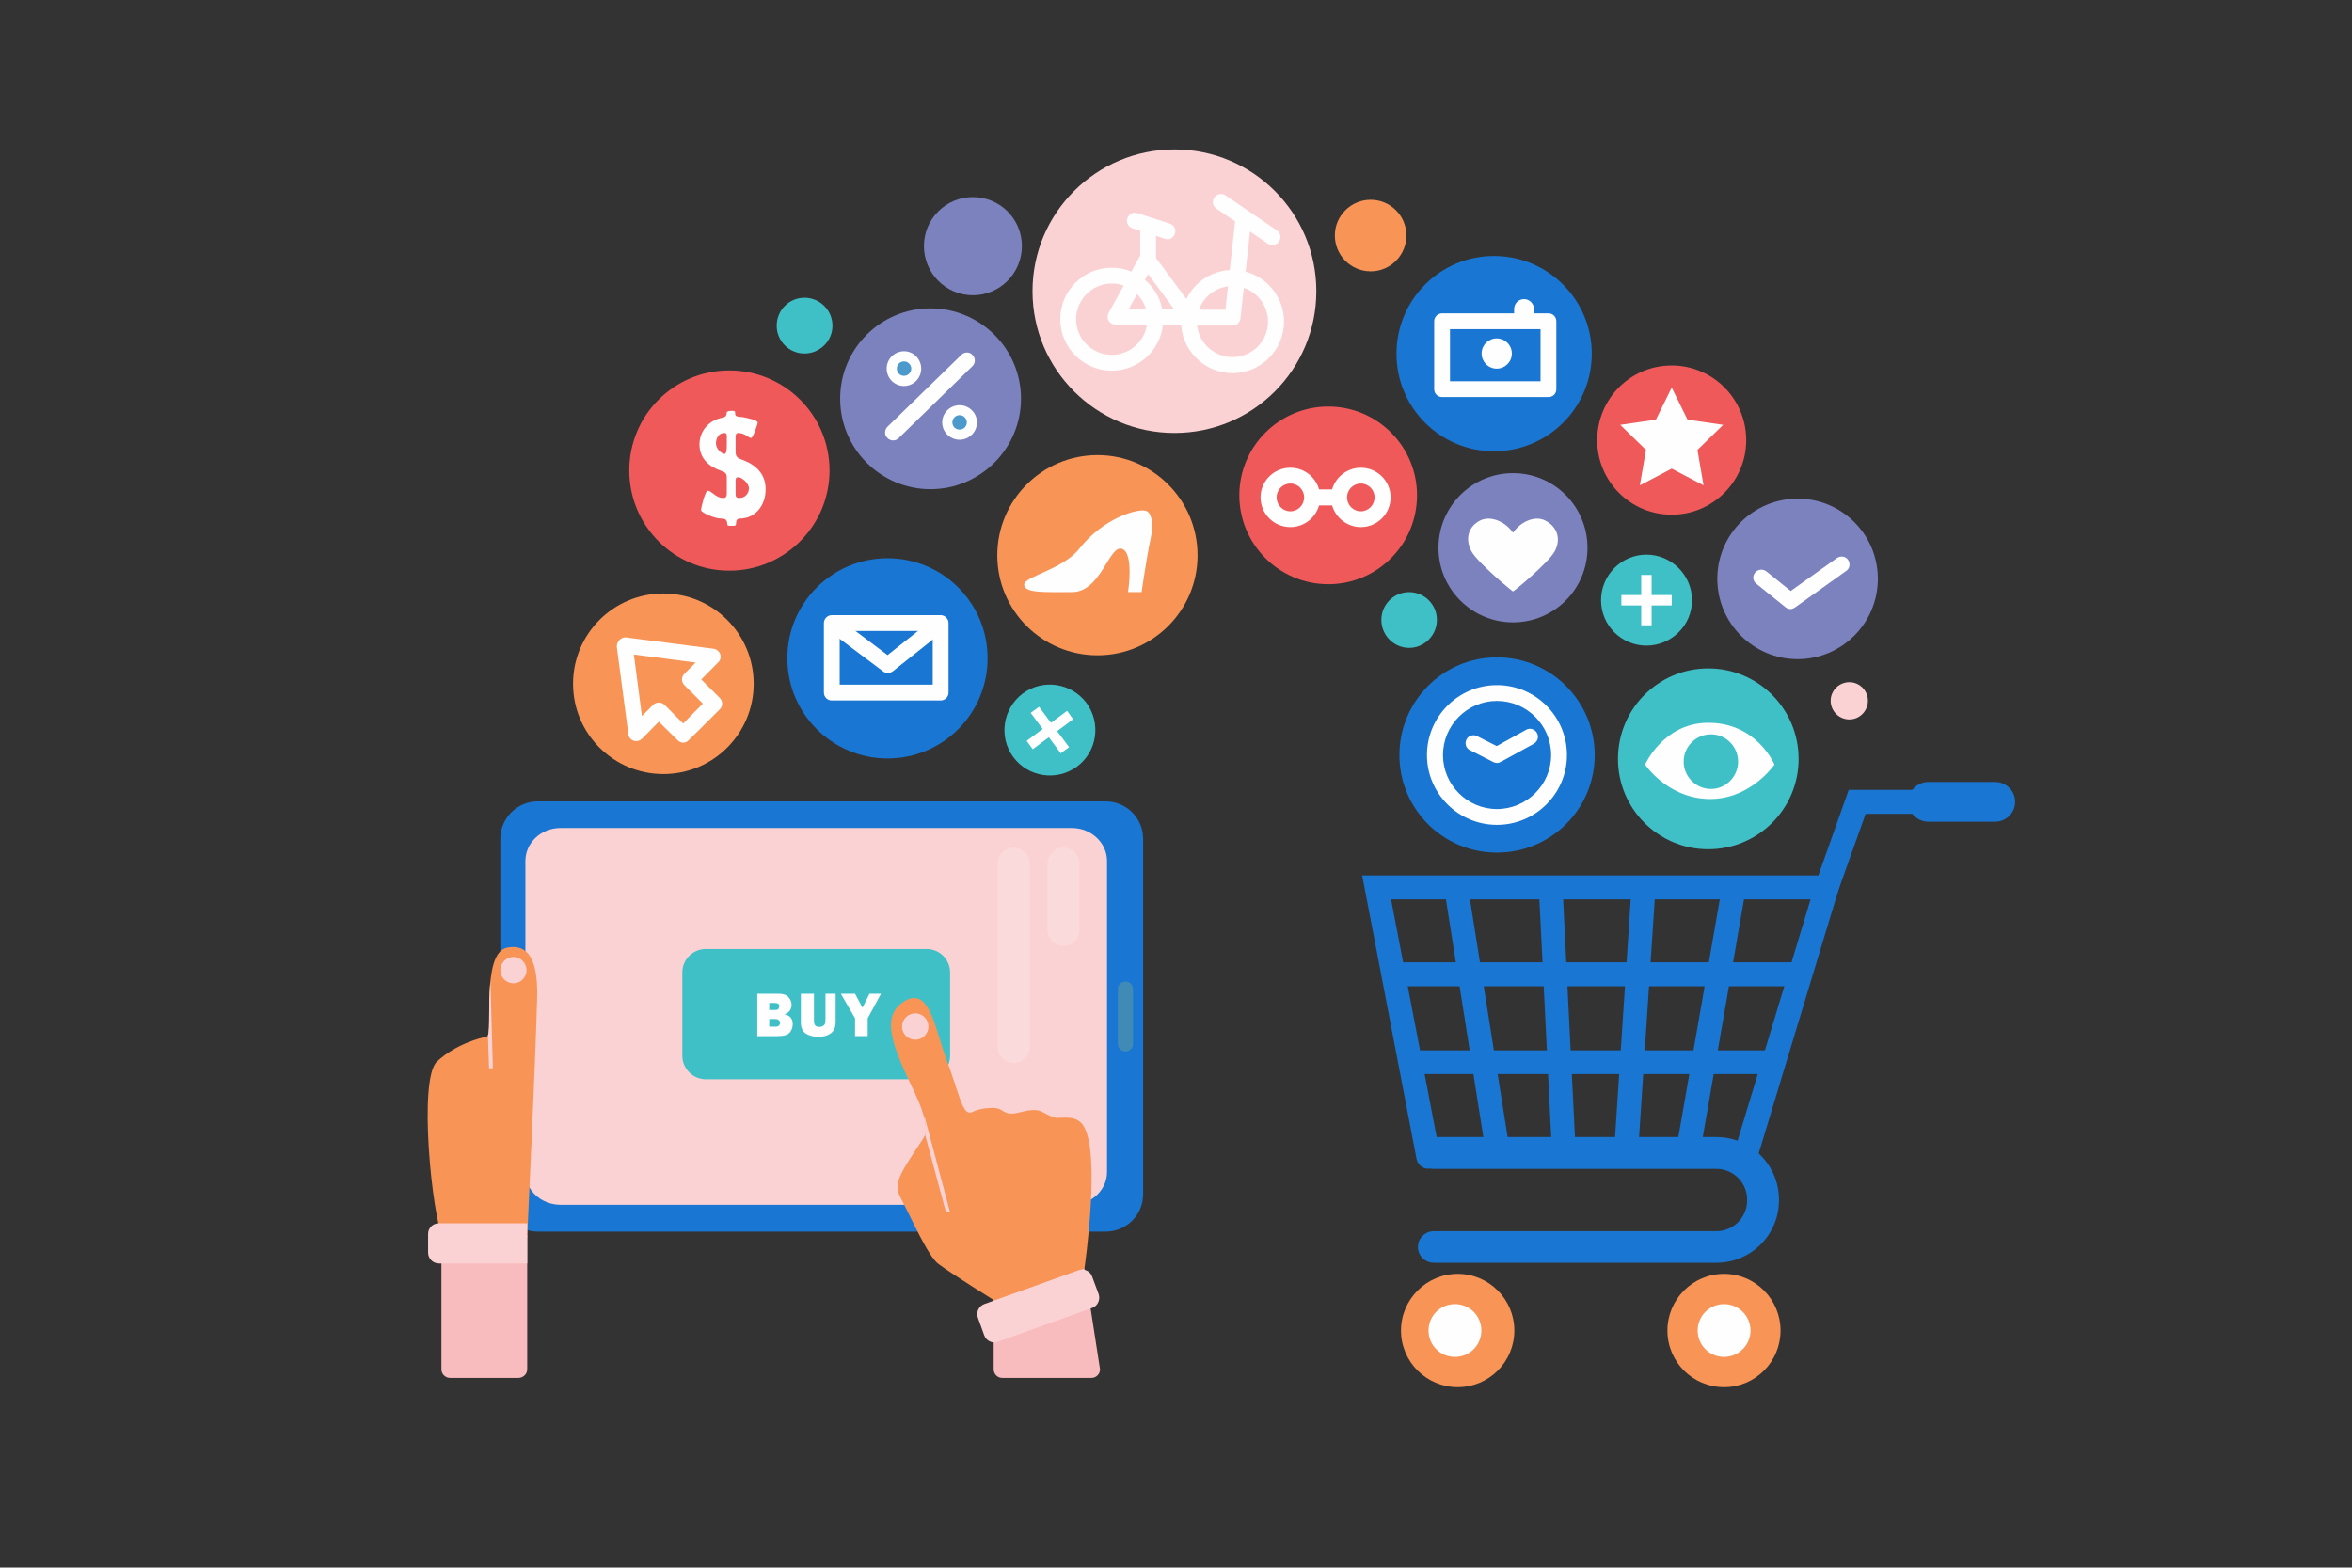 <?xml version="1.0" encoding="UTF-8"?>
<!DOCTYPE svg PUBLIC "-//W3C//DTD SVG 1.1//EN" "http://www.w3.org/Graphics/SVG/1.1/DTD/svg11.dtd">
<!-- Creator: CorelDRAW X8 -->
<svg xmlns="http://www.w3.org/2000/svg" xml:space="preserve" width="10.417in" height="6.944in" version="1.1" style="shape-rendering:geometricPrecision; text-rendering:geometricPrecision; image-rendering:optimizeQuality; fill-rule:evenodd; clip-rule:evenodd"
viewBox="0 0 10417 6944"
 xmlns:xlink="http://www.w3.org/1999/xlink">
 <rect x="0" y="0" width="10417" height="6944" fill="#333333" stroke="none"/>
 <defs>
  <style type="text/css">
   <![CDATA[
    .fil1 {fill:#FEFEFE;fill-rule:nonzero}
    .fil9 {fill:#FBDADB;fill-rule:nonzero}
    .fil5 {fill:#FBD2D3;fill-rule:nonzero}
    .fil8 {fill:#F9BCBE;fill-rule:nonzero}
    .fil7 {fill:#F79456;fill-rule:nonzero}
    .fil2 {fill:#F0595A;fill-rule:nonzero}
    .fil0 {fill:#7B82BE;fill-rule:nonzero}
    .fil3 {fill:#3FC0C7;fill-rule:nonzero}
    .fil11 {fill:#4C99CC;fill-rule:nonzero}
    .fil6 {fill:#3F8BB5;fill-rule:nonzero}
    .fil4 {fill:#1976D2;fill-rule:nonzero}
    .fil10 {fill:#1976D2;fill-rule:nonzero}
   ]]>
  </style>
 </defs>
 <g id="Layer_x0020_1">
  <path class="fil0" d="M8317 2564c0,196 -159,356 -355,356 -197,0 -356,-160 -356,-356 0,-196 159,-355 356,-355 196,0 355,159 355,355z"/>
  <path class="fil1" d="M7930 2698c-8,0 -16,-3 -22,-8l-129 -104c-16,-12 -18,-34 -6,-49 12,-15 34,-18 50,-6l108 87 205 -146c16,-11 38,-8 49,8 11,16 8,38 -8,49l-227 162c-6,4 -13,7 -20,7z"/>
  <path class="fil2" d="M7734 1950c0,182 -148,330 -330,330 -183,0 -330,-148 -330,-330 0,-183 147,-331 330,-331 182,0 330,148 330,331z"/>
  <polygon class="fil1" points="7404,1717 7474,1859 7632,1882 7518,1993 7545,2150 7404,2076 7263,2150 7290,1993 7176,1882 7334,1859 "/>
  <path class="fil0" d="M7031 2427c0,182 -147,330 -330,330 -182,0 -330,-148 -330,-330 0,-183 148,-331 330,-331 183,0 330,148 330,331z"/>
  <path class="fil1" d="M6846 2307c-49,-27 -114,7 -145,53 -30,-46 -98,-80 -148,-53 -52,28 -64,83 -36,135 28,52 184,180 184,178 1,2 157,-126 185,-178 28,-52 13,-107 -40,-135z"/>
  <path class="fil3" d="M7494 2659c0,111 -91,201 -202,201 -111,0 -201,-90 -201,-201 0,-111 90,-202 201,-202 111,0 202,91 202,202z"/>
  <polygon class="fil1" points="7269,2770 7315,2770 7315,2547 7269,2547 "/>
  <polygon class="fil1" points="7181,2682 7404,2682 7404,2636 7181,2636 "/>
  <path class="fil3" d="M4812 3114c66,90 47,216 -42,282 -90,66 -216,47 -282,-42 -66,-89 -47,-215 42,-282 89,-66 215,-47 282,42z"/>
  <polygon class="fil1" points="4735,3310 4698,3337 4565,3158 4602,3131 "/>
  <polygon class="fil1" points="4574,3319 4547,3282 4726,3149 4753,3186 "/>
  <path class="fil4" d="M4897 5456l-2515 0c-92,0 -166,-74 -166,-166l0 -1574c0,-92 74,-166 166,-166l2515 0c92,0 166,74 166,166l0 1574c0,92 -74,166 -166,166z"/>
  <path class="fil5" d="M4748 5337l-2266 0c-86,0 -155,-65 -155,-145l0 -1378c0,-80 69,-146 155,-146l2266 0c85,0 155,66 155,146l0 1378c0,80 -70,145 -155,145z"/>
  <path class="fil6" d="M4985 4348c18,0 33,15 33,33l0 244c0,18 -15,33 -33,33 -19,0 -34,-15 -34,-33l0 -244c0,-18 15,-33 34,-33z"/>
  <path class="fil3" d="M4104 4781l-978 0c-57,0 -104,-47 -104,-104l0 -369c0,-58 47,-104 104,-104l978 0c57,0 104,46 104,104l0 369c0,57 -47,104 -104,104z"/>
  <path class="fil7" d="M1963 5491c-50,-105 -111,-710 -28,-788 83,-78 194,-106 222,-111 28,-6 -28,-372 89,-394 65,-13 139,11 133,222 -7,278 -44,1060 -44,1060l-372 11z"/>
  <path class="fil5" d="M2166 4733l-5 -146c10,-26 1,-142 11,-242l11 387 -17 1z"/>
  <path class="fil5" d="M2332 4298c0,32 -26,58 -58,58 -32,0 -58,-26 -58,-58 0,-32 26,-59 58,-59 32,0 58,27 58,59z"/>
  <path class="fil8" d="M1955 5474l380 0 0 592c0,21 -18,38 -39,38l-302 0c-22,0 -39,-17 -39,-38l0 -592z"/>
  <path class="fil8" d="M4401 5474l402 145 69 447c0,21 -17,38 -38,38l-395 0c-21,0 -38,-17 -38,-38l0 -592z"/>
  <path class="fil7" d="M3986 5300c-33,-64 15,-121 105,-260 22,-34 4,-107 -40,-200 -94,-196 -157,-338 -45,-405 112,-67 134,120 187,262 54,143 67,232 103,232 12,0 23,-17 89,-21 58,-3 52,23 90,25 39,2 74,-22 123,-14 17,3 42,22 70,31 25,8 82,-13 119,23 97,91 16,646 16,646l-397 143c0,0 -179,-111 -250,-163 -45,-33 -116,-195 -170,-299z"/>
  <path class="fil5" d="M4190 5371l-93 -345c6,-19 4,-44 -4,-75l3 -1 111 417 -17 4z"/>
  <path class="fil5" d="M4112 4548c0,32 -26,58 -58,58 -32,0 -59,-26 -59,-58 0,-33 27,-59 59,-59 32,0 58,26 58,59z"/>
  <path class="fil5" d="M1944 5419l391 0 0 178 -391 0c-27,0 -48,-22 -48,-48l0 -83c0,-26 21,-47 48,-47z"/>
  <path class="fil5" d="M4837 5655l29 78c8,25 -4,52 -29,61l-418 150c-24,9 -51,-4 -60,-29l-28 -78c-9,-24 4,-51 28,-60l418 -150c25,-9 52,4 60,28z"/>
  <path class="fil1" d="M3407 4548l28 0c7,0 12,-2 15,-5 3,-3 5,-7 5,-12 0,-4 -2,-8 -5,-11 -3,-4 -9,-6 -17,-6l-26 0 0 34zm0 -74l26 0c7,0 12,-1 15,-5l4 -11c0,-10 -7,-15 -20,-15l-25 0 0 31zm-53 116l0 -188 95 0c20,0 34,5 43,15 9,10 14,22 14,35 0,9 -3,17 -8,25 -5,7 -13,13 -24,16 25,5 37,20 37,43 0,14 -4,27 -13,38 -9,11 -27,16 -55,16l-89 0z"/>
  <path class="fil1" d="M3701 4402l0 125c0,23 -7,40 -21,50 -14,11 -32,16 -55,16 -23,0 -42,-5 -57,-15 -14,-10 -21,-26 -21,-48l0 -128 58 0 0 121c0,9 2,15 6,20 4,4 10,6 18,6 7,0 13,-2 17,-5 5,-3 7,-6 8,-10 1,-4 2,-11 2,-22l0 -110 45 0z"/>
  <polygon class="fil1" points="3902,4402 3843,4511 3843,4590 3787,4590 3787,4511 3724,4402 3787,4402 3820,4464 3851,4402 "/>
  <path class="fil9" d="M4489 4709c-39,0 -71,-31 -71,-71l0 -812c0,-39 32,-71 71,-71 40,0 72,32 72,71l0 812c0,40 -32,71 -72,71z"/>
  <path class="fil9" d="M4710 4190c-39,0 -71,-32 -71,-72l0 -292c0,-39 32,-71 71,-71 40,0 71,32 71,71l0 292c0,40 -31,72 -71,72z"/>
  <path class="fil10" d="M7050 1567c0,239 -194,432 -433,432 -239,0 -432,-193 -432,-432 0,-239 193,-433 432,-433 239,0 433,194 433,433z"/>
  <path class="fil1" d="M6422 1689l401 0 0 -231 -401 0 0 231zm436 70l-471 0c-19,0 -35,-15 -35,-35l0 -301c0,-19 16,-35 35,-35l471 0c20,0 35,16 35,35l0 301c0,20 -15,35 -35,35z"/>
  <path class="fil1" d="M6696 1566c0,37 -30,67 -67,67 -37,0 -67,-30 -67,-67 0,-37 30,-67 67,-67 37,0 67,30 67,67z"/>
  <path class="fil1" d="M6750 1449c-25,0 -44,-20 -44,-44l0 -36c0,-24 19,-44 44,-44 24,0 44,20 44,44l0 36c0,24 -20,44 -44,44z"/>
  <path class="fil0" d="M4522 1766c0,221 -180,401 -401,401 -221,0 -400,-180 -400,-401 0,-221 179,-400 400,-400 221,0 401,179 401,400z"/>
  <path class="fil1" d="M3955 1951c-9,0 -18,-4 -25,-11 -14,-14 -13,-36 1,-50l327 -318c14,-14 36,-14 49,0 14,14 14,36 0,50l-327 319c-7,7 -16,10 -25,10z"/>
  <path class="fil1" d="M4080 1633c0,42 -34,77 -76,77 -43,0 -77,-35 -77,-77 0,-42 34,-77 77,-77 42,0 76,35 76,77z"/>
  <path class="fil1" d="M4327 1871c0,43 -35,77 -77,77 -42,0 -77,-34 -77,-77 0,-42 35,-76 77,-76 42,0 77,34 77,76z"/>
  <path class="fil11" d="M4282 1871c0,18 -14,32 -32,32 -18,0 -32,-14 -32,-32 0,-17 14,-32 32,-32 18,0 32,15 32,32z"/>
  <path class="fil11" d="M4036 1633c0,18 -15,32 -32,32 -18,0 -32,-14 -32,-32 0,-18 14,-32 32,-32 17,0 32,14 32,32z"/>
  <path class="fil3" d="M7966 3362c0,221 -179,400 -400,400 -221,0 -400,-179 -400,-400 0,-222 179,-401 400,-401 221,0 400,179 400,401z"/>
  <path class="fil1" d="M7859 3387c0,0 -111,163 -303,152 -176,-10 -270,-152 -270,-152 0,0 79,-179 270,-185 224,-6 303,185 303,185z"/>
  <path class="fil3" d="M7698 3374c0,66 -54,121 -120,121 -67,0 -121,-55 -121,-121 0,-67 54,-121 121,-121 66,0 120,54 120,121z"/>
  <path class="fil2" d="M3674 2084c0,245 -199,444 -444,444 -245,0 -443,-199 -443,-444 0,-245 198,-443 443,-443 245,0 444,198 444,443z"/>
  <path class="fil1" d="M3258 2184c0,13 0,22 16,22 26,0 43,-20 43,-43 0,-22 -31,-49 -48,-49 -12,0 -11,10 -11,21l0 49zm-39 -239c0,-16 2,-27 -11,-27 -25,0 -37,24 -37,46 0,26 27,47 38,47 8,0 10,-20 10,-36l0 -30zm0 184c0,-28 1,-34 -27,-44 -54,-19 -94,-56 -94,-116 0,-58 39,-107 103,-119 10,-3 16,-5 17,-19 0,-12 18,-11 28,-11 11,0 10,5 10,13 0,15 19,13 35,15 9,2 65,12 65,24 0,5 -21,68 -29,68 -13,0 -27,-22 -58,-22 -13,0 -11,19 -11,27l0 48c0,25 1,34 28,43 63,23 105,64 105,131 0,77 -50,130 -114,130 -12,0 -17,8 -17,21 0,14 -9,11 -20,11 -10,0 -19,3 -19,-9 -1,-18 -9,-23 -28,-23 -30,0 -88,-27 -88,-37 0,-13 19,-86 29,-86 20,0 34,32 70,32 16,0 15,-16 15,-26l0 -51z"/>
  <path class="fil7" d="M5304 2460c0,245 -199,443 -443,443 -245,0 -444,-198 -444,-443 0,-245 199,-444 444,-444 244,0 443,199 443,444z"/>
  <path class="fil1" d="M5076 2263c22,7 36,52 20,124 -16,72 -40,236 -40,236l-60 0c0,0 28,-176 -28,-192 -56,-16 -92,192 -220,192 -128,0 -208,4 -212,-32 -4,-36 172,-68 244,-160 106,-136 260,-180 296,-168z"/>
  <path class="fil10" d="M4374 2916c0,245 -198,444 -443,444 -245,0 -444,-199 -444,-444 0,-245 199,-443 444,-443 245,0 443,198 443,443z"/>
  <path class="fil1" d="M3719 3033l412 0 0 -238 -412 0 0 238zm447 70l-482 0c-19,0 -35,-15 -35,-35l0 -308c0,-19 16,-35 35,-35l482 0c19,0 35,16 35,35l0 308c0,20 -16,35 -35,35z"/>
  <path class="fil1" d="M3932 2981c-8,0 -15,-2 -21,-7l-248 -186 42 -56 226 170 213 -169 44 55 -234 186c-7,5 -14,7 -22,7z"/>
  <path class="fil10" d="M7063 3345c0,239 -194,432 -433,432 -239,0 -432,-193 -432,-432 0,-239 193,-433 432,-433 239,0 433,194 433,433z"/>
  <path class="fil1" d="M6630 3105c-132,0 -239,108 -239,240 0,131 107,239 239,239 132,0 240,-108 240,-239 0,-132 -108,-240 -240,-240zm0 549c-171,0 -310,-139 -310,-309 0,-171 139,-310 310,-310 171,0 310,139 310,310 0,170 -139,309 -310,309z"/>
  <path class="fil1" d="M6630 3380c-5,0 -11,-2 -16,-4l-104 -53c-17,-8 -24,-29 -15,-47 8,-17 30,-24 47,-15l87 44 130 -72c17,-10 39,-3 48,14 10,17 3,38 -14,48l-146 80c-5,3 -11,5 -17,5z"/>
  <path class="fil7" d="M3338 3029c0,221 -179,400 -400,400 -221,0 -400,-179 -400,-400 0,-221 179,-400 400,-400 221,0 400,179 400,400z"/>
  <path class="fil1" d="M3026 3290c-9,0 -18,-4 -25,-11l-83 -82 -75 76c-10,9 -24,13 -37,8 -12,-4 -22,-15 -23,-29l-51 -385c-2,-19 12,-37 31,-40 19,-2 37,11 39,31l41 314 50 -50c14,-13 36,-13 50,0l83 83 38 -39c14,-14 36,-14 50,0 14,14 14,36 0,50l-64 63c-6,7 -15,11 -24,11z"/>
  <path class="fil1" d="M3099 3216c-9,0 -18,-3 -25,-10 -13,-14 -13,-36 0,-50l39 -39 -82 -82c-14,-14 -14,-36 0,-50l50 -50 -315 -41c-19,-3 -33,-20 -30,-40 2,-19 20,-33 39,-30l386 50c13,2 24,11 29,24 4,13 1,27 -9,36l-75 76 82 82c14,14 14,36 0,50l-64 64c-7,7 -16,10 -25,10z"/>
  <path class="fil10" d="M7602 5594l-1251 0c-39,0 -71,-31 -71,-70 0,-39 32,-70 71,-70l1251 0c75,0 136,-61 136,-136l0 -4c0,-75 -61,-136 -136,-136l-1251 0c-39,0 -71,-31 -71,-70 0,-39 32,-71 71,-71l1251 0c153,0 277,124 277,277l0 4c0,152 -124,276 -277,276z"/>
  <path class="fil10" d="M7729 5177c-5,0 -10,0 -15,-2 -28,-8 -44,-38 -35,-66l340 -1125 -1858 0 217 1131c5,28 -13,56 -42,61 -29,6 -56,-13 -62,-41l-241 -1257 2129 0 -382 1262c-7,23 -28,37 -51,37z"/>
  <path class="fil10" d="M8090 3984c-6,0 -12,-1 -17,-3 -28,-10 -42,-40 -32,-68l147 -414 352 0c29,0 53,24 53,53 0,29 -24,53 -53,53l-277 0 -123 344c-8,21 -28,35 -50,35z"/>
  <path class="fil10" d="M8837 3640l-296 0c-49,0 -89,-39 -89,-88 0,-49 40,-88 89,-88l296 0c48,0 88,39 88,88 0,49 -40,88 -88,88z"/>
  <path class="fil7" d="M7385 5894c0,139 112,251 251,251 138,0 250,-112 250,-251 0,-138 -112,-251 -250,-251 -139,0 -251,113 -251,251z"/>
  <path class="fil7" d="M6205 5894c0,139 113,251 251,251 139,0 251,-112 251,-251 0,-138 -112,-251 -251,-251 -138,0 -251,113 -251,251z"/>
  <path class="fil1" d="M7519 5894c0,65 52,117 117,117 64,0 117,-52 117,-117 0,-65 -53,-117 -117,-117 -65,0 -117,52 -117,117z"/>
  <path class="fil1" d="M6327 5894c0,65 52,117 117,117 65,0 117,-52 117,-117 0,-65 -52,-117 -117,-117 -65,0 -117,52 -117,117z"/>
  <path class="fil10" d="M7478 5147l-9 0c-29,-5 -49,-33 -44,-62l195 -1118c5,-29 32,-48 61,-43 29,5 48,32 43,61l-194 1119c-5,25 -27,43 -52,43z"/>
  <path class="fil10" d="M7204 5123l-4 0c-29,-2 -51,-27 -49,-56l73 -1107c2,-29 27,-51 56,-49 30,2 52,27 50,56l-73 1107c-2,28 -25,49 -53,49z"/>
  <path class="fil10" d="M6632 5147c-25,0 -48,-18 -52,-44l-176 -1119c-5,-29 15,-56 44,-60 29,-5 56,15 60,44l177 1118c4,29 -16,56 -44,61l-9 0z"/>
  <path class="fil10" d="M6924 5123c-28,0 -51,-22 -52,-50l-55 -1107c-2,-29 21,-54 50,-55 29,-2 54,21 55,50l55 1107c1,29 -21,54 -50,55l-3 0z"/>
  <path class="fil10" d="M7970 4369l-1751 0c-29,0 -53,-24 -53,-53 0,-29 24,-53 53,-53l1751 0c29,0 53,24 53,53 0,29 -24,53 -53,53z"/>
  <path class="fil10" d="M7824 4758l-1544 0c-29,0 -53,-23 -53,-53 0,-29 24,-52 53,-52l1544 0c29,0 53,23 53,52 0,30 -24,53 -53,53z"/>
  <path class="fil0" d="M4526 1090c0,120 -97,218 -217,218 -120,0 -217,-98 -217,-218 0,-120 97,-217 217,-217 120,0 217,97 217,217z"/>
  <path class="fil3" d="M3687 1443c0,68 -56,123 -124,123 -68,0 -123,-55 -123,-123 0,-69 55,-124 123,-124 68,0 124,55 124,124z"/>
  <path class="fil3" d="M6364 2746c0,68 -55,124 -123,124 -68,0 -123,-56 -123,-124 0,-68 55,-123 123,-123 68,0 123,55 123,123z"/>
  <path class="fil5" d="M8273 3104c0,46 -37,83 -82,83 -46,0 -83,-37 -83,-83 0,-45 37,-82 83,-82 45,0 82,37 82,82z"/>
  <path class="fil7" d="M6229 1043c0,88 -71,159 -158,159 -88,0 -159,-71 -159,-159 0,-87 71,-158 159,-158 87,0 158,71 158,158z"/>
  <path class="fil5" d="M5830 1290c0,347 -281,628 -628,628 -347,0 -629,-281 -629,-628 0,-347 282,-628 629,-628 347,0 628,281 628,628z"/>
  <path class="fil1" d="M4924 1256c-87,0 -158,71 -158,158 0,87 71,158 158,158 87,0 158,-71 158,-158 0,-87 -71,-158 -158,-158zm0 386c-126,0 -228,-102 -228,-228 0,-126 102,-228 228,-228 126,0 228,102 228,228 0,126 -102,228 -228,228z"/>
  <path class="fil1" d="M5459 1267c-87,0 -158,71 -158,158 0,86 71,157 158,157 87,0 157,-71 157,-157 0,-87 -70,-158 -157,-158zm0 386c-126,0 -228,-103 -228,-228 0,-126 102,-229 228,-229 126,0 228,103 228,229 0,125 -102,228 -228,228z"/>
  <path class="fil1" d="M5000 1368l201 3 -116 -157 -85 154zm272 74l0 0 -332 -4c-12,0 -24,-7 -30,-17 -6,-11 -6,-24 0,-35l140 -254c6,-10 17,-17 29,-18 12,-1 23,5 30,14l191 258c8,11 10,25 3,37 -6,12 -18,19 -31,19z"/>
  <path class="fil1" d="M5171 1060l-11 -2 -145 -47c-18,-6 -28,-26 -22,-44 6,-19 26,-29 44,-23l145 47c18,6 28,26 22,44 -5,15 -18,25 -33,25z"/>
  <path class="fil1" d="M5459 1442l-4 0c-19,-2 -33,-20 -31,-39l47 -429c2,-19 20,-33 39,-31 19,2 33,19 31,39l-47 429c-2,18 -17,31 -35,31z"/>
  <path class="fil1" d="M5636 1086c-7,0 -14,-2 -20,-6l-229 -156c-16,-11 -20,-33 -9,-49 11,-16 33,-21 49,-10l229 156c16,11 20,33 9,49 -7,10 -18,16 -29,16z"/>
  <polygon class="fil1" points="5272,1442 5459,1442 5459,1372 5272,1372 "/>
  <path class="fil1" d="M5085 1192c-20,0 -35,-15 -35,-35l0 -144c0,-20 15,-35 35,-35 19,0 35,15 35,35l0 144c0,20 -16,35 -35,35z"/>
  <path class="fil2" d="M6276 2194c0,218 -176,394 -393,394 -217,0 -394,-176 -394,-394 0,-217 177,-393 394,-393 217,0 393,176 393,393z"/>
  <path class="fil1" d="M5715 2142c-34,0 -61,28 -61,61 0,34 27,62 61,62 34,0 61,-28 61,-62 0,-33 -27,-61 -61,-61zm0 193c-73,0 -132,-59 -132,-132 0,-72 59,-131 132,-131 73,0 132,59 132,131 0,73 -59,132 -132,132z"/>
  <path class="fil1" d="M6027 2142c-34,0 -61,28 -61,61 0,34 27,62 61,62 34,0 61,-28 61,-62 0,-33 -27,-61 -61,-61zm0 193c-72,0 -132,-59 -132,-132 0,-72 60,-131 132,-131 73,0 132,59 132,131 0,73 -59,132 -132,132z"/>
  <polygon class="fil1" points="5823,2239 5919,2239 5919,2168 5823,2168 "/>
 </g>
</svg>
